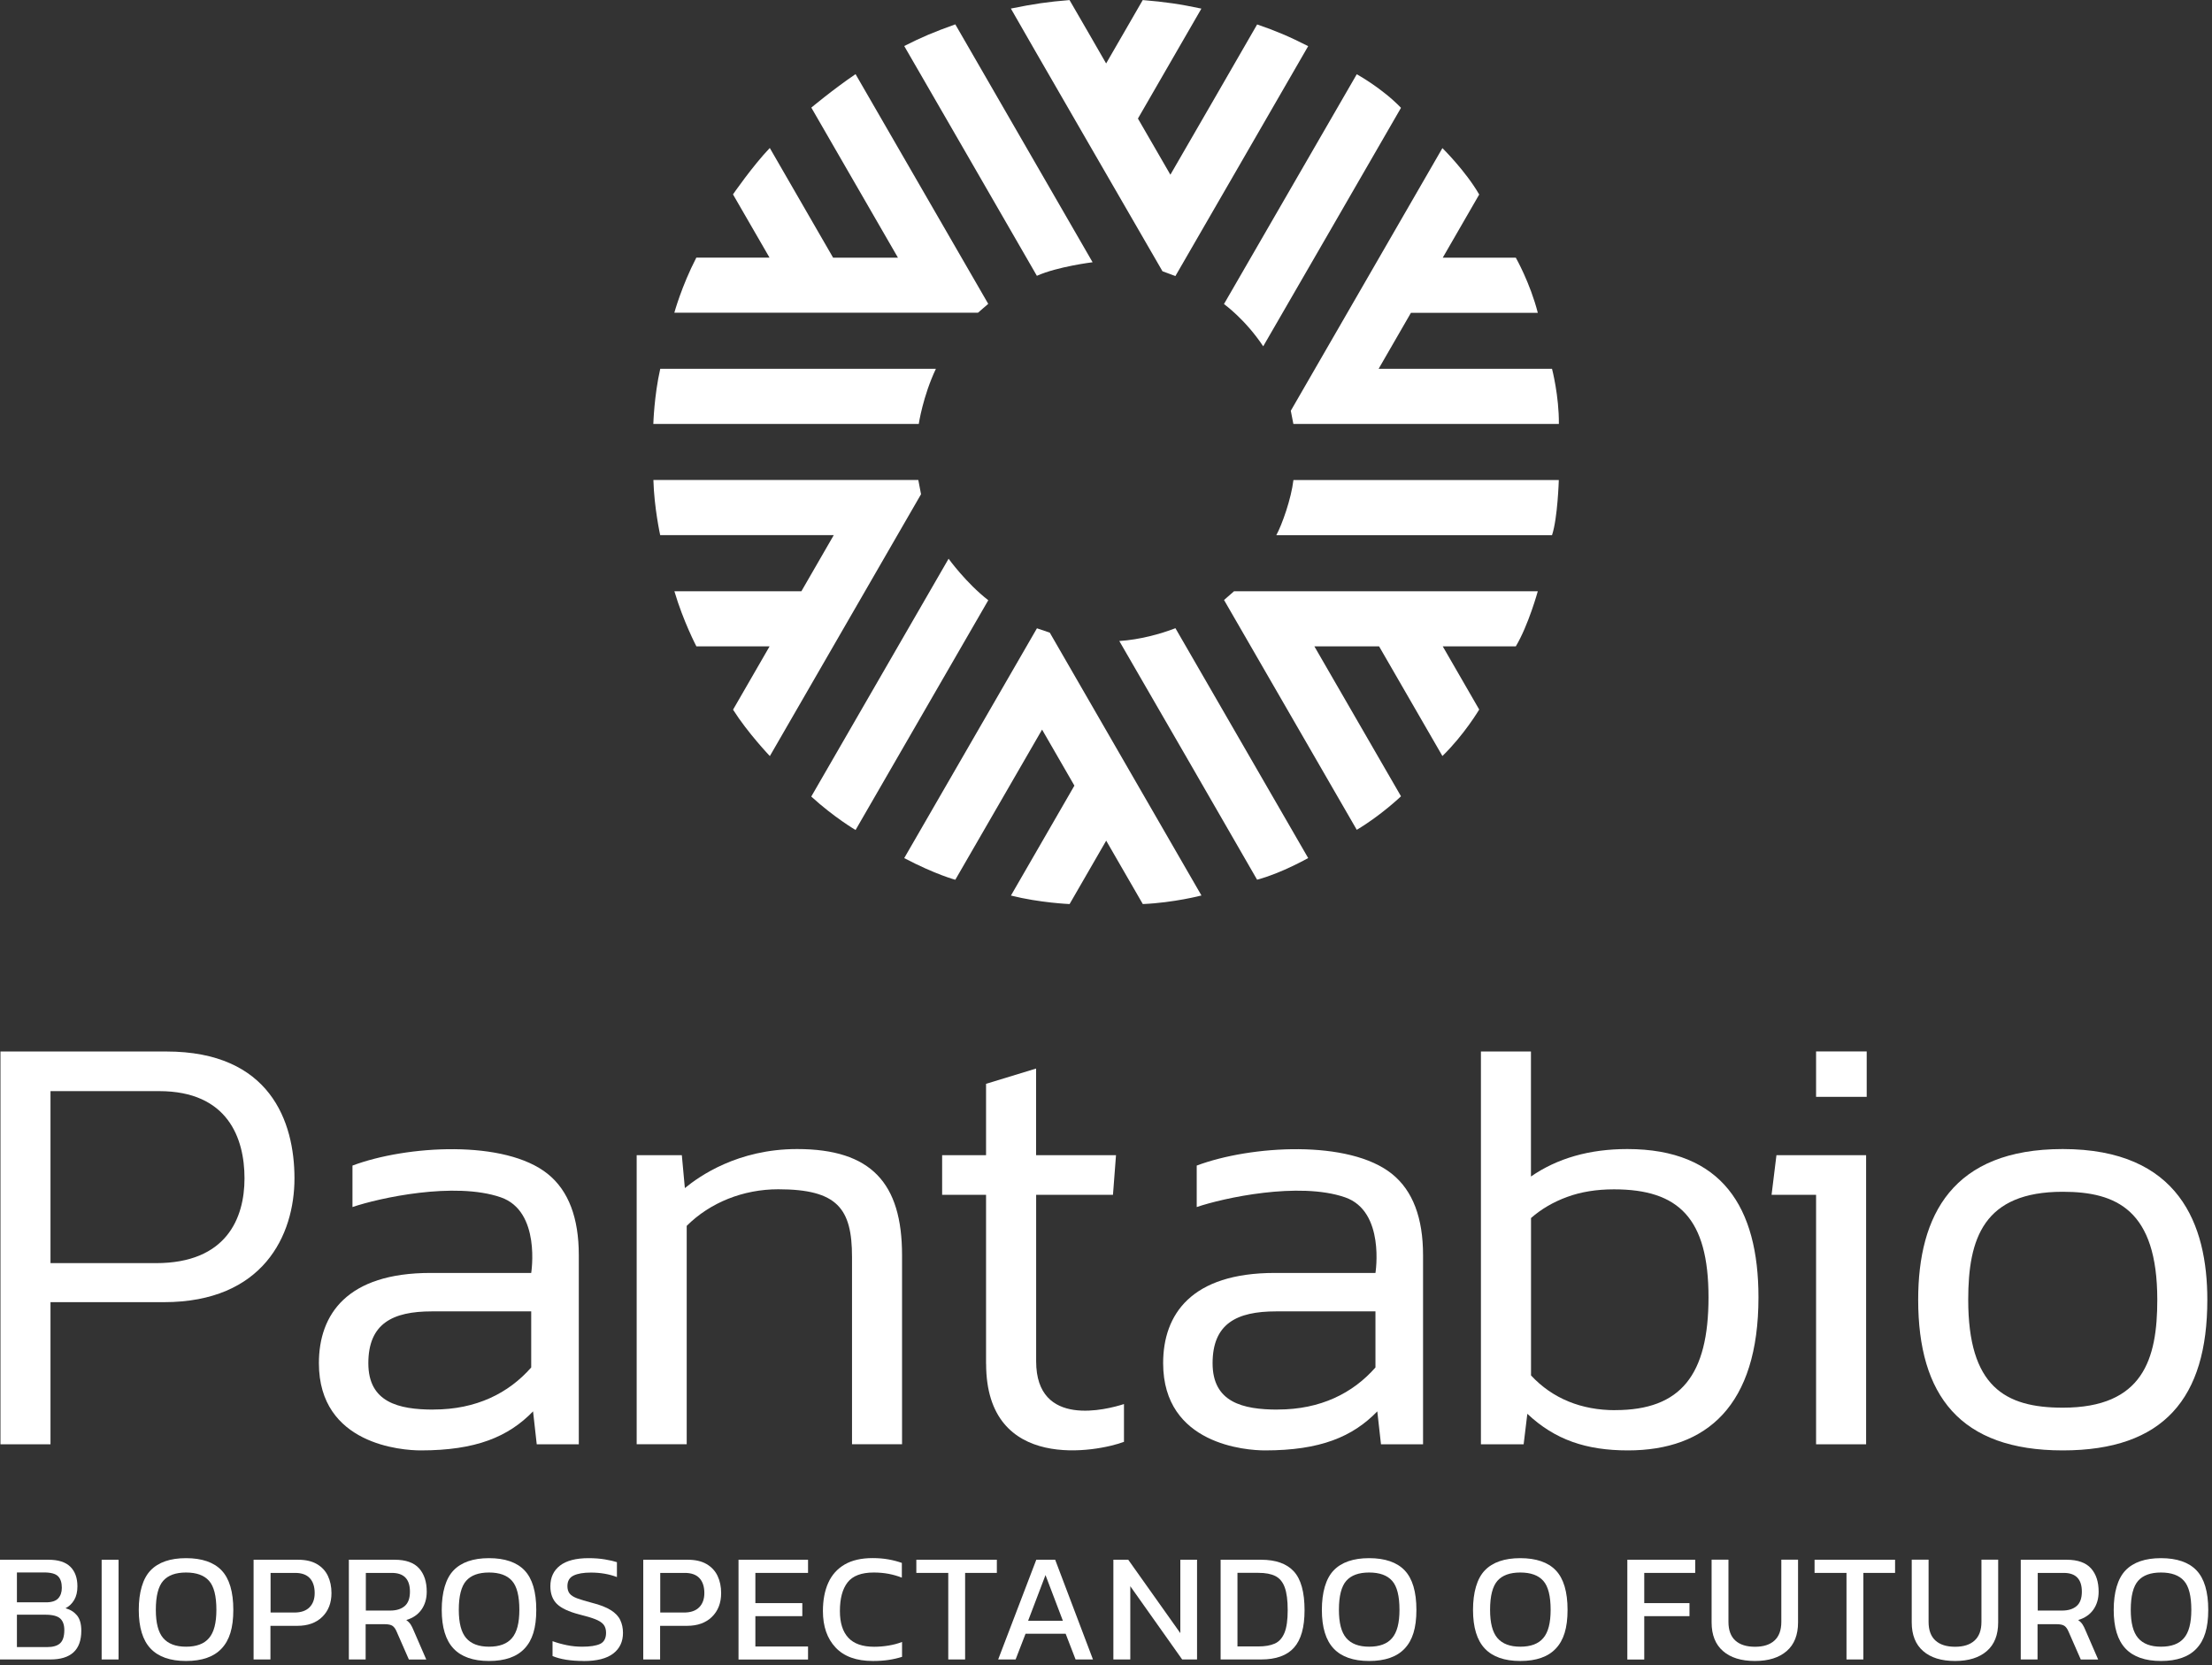 <svg width="336" height="253" viewBox="0 0 336 253" fill="none" xmlns="http://www.w3.org/2000/svg">
<rect x="0" y="0" width="336" height="253" fill="#333333" stroke="none"/>
<g clip-path="url(#clip0_54_197)">
<path d="M0.07 219.41V159.74H25.27C41.03 159.74 44.73 170.39 44.73 179.01C44.73 187.63 40 197.82 24.9 197.82H7.67V219.41H0.07ZM7.67 191.89H23.7C34.37 191.89 37.14 185.1 37.14 179.01C37.14 172.92 34.61 165.76 24.17 165.76H7.67V191.89Z" fill="white"/>
<path d="M63.91 220.34C61.11 220.34 48.44 219.49 48.44 207.09C48.44 199.67 52.72 193.38 65.4 193.38H80.69C80.69 193.38 82.2 184 76.06 181.89C69.04 179.47 57.56 182 53.54 183.37V177.07C61.71 174 76.72 173.07 83.24 178.37C86.36 180.9 87.92 185.01 87.92 190.69V219.41H81.53L80.97 214.41C77.23 218.27 72.31 220.34 63.92 220.34H63.91ZM65.86 214.13C72.35 214.13 77.27 211.64 80.69 207.74V199.22H65.59C59.59 199.22 55.95 201.1 55.95 207.1C55.95 213.03 60.52 214.14 65.86 214.14V214.13Z" fill="white"/>
<path d="M192.15 220.34C189.35 220.34 176.68 219.49 176.68 207.09C176.68 199.67 180.96 193.38 193.64 193.38H208.93C208.93 193.38 210.44 184 204.3 181.89C197.28 179.47 185.8 182 181.78 183.37V177.07C189.95 174 204.96 173.07 211.48 178.37C214.6 180.9 216.16 185.01 216.16 190.69V219.41H209.77L209.21 214.41C205.47 218.27 200.55 220.34 192.16 220.34H192.15ZM194.1 214.13C200.59 214.13 205.51 211.64 208.93 207.74V199.22H193.83C187.83 199.22 184.19 201.1 184.19 207.1C184.19 213.03 188.76 214.14 194.1 214.14V214.13Z" fill="white"/>
<path d="M96.71 219.41V175.49H103.57L104.03 180.49C106.22 178.69 112.06 174.56 121.08 174.56C132.33 174.56 137.02 179.72 137.02 190.68V219.4H129.42V190.95C129.42 183.6 127.21 180.67 118.21 180.67C112.91 180.67 107.86 182.68 104.31 186.23V219.4H96.71V219.41Z" fill="white"/>
<path d="M149.78 207.18V181.51H143.11V175.49H149.78V164.65L157.38 162.33V175.49H169.52L169.06 181.51H157.39V206.81C157.39 217.02 168.21 214.11 170.73 213.3V219.04C166.77 220.54 149.79 223.79 149.79 207.18H149.78Z" fill="white"/>
<path d="M247.29 220.34C240.96 220.34 236.21 218.74 232 214.78L231.44 219.41H224.95V159.74H232.55V178.73C236.57 175.95 241.45 174.56 247.19 174.56C261.58 174.56 267.11 183.43 267.11 197.08C267.11 213.54 259.24 220.34 247.28 220.34H247.29ZM245.34 214.22C255.33 214.22 259.52 208.87 259.52 197.08C259.52 185.09 255 180.68 245.16 180.68C242.5 180.68 240.12 181.07 238.03 181.84C235.93 182.61 234.11 183.68 232.56 185.04V208.95C235.84 212.48 240.24 214.23 245.35 214.23L245.34 214.22Z" fill="white"/>
<path d="M275.86 219.41V181.51H269.1L269.84 175.49H283.46V219.41H275.86ZM275.86 166.63V159.73H283.55V166.63H275.86Z" fill="white"/>
<path d="M313.33 220.34C297.74 220.34 291.37 211.99 291.37 197.45C291.37 184.59 296.6 174.56 313.33 174.56C331.05 174.56 335.29 186.09 335.29 197.45C335.29 212.38 328.68 220.34 313.33 220.34ZM313.33 213.85C325.55 213.85 327.69 206.46 327.69 197.45C327.69 183.84 321.5 181.05 313.33 181.05C301.3 181.05 298.97 188.14 298.97 197.45C298.97 210.62 304.53 213.85 313.33 213.85Z" fill="white"/>
<path d="M178.56 95.43C176.27 96.32 173.11 97.18 170.02 97.38C170.14 97.55 190.67 133.13 190.95 133.64C194.65 132.66 198.71 130.35 198.71 130.35C198.71 130.35 178.81 95.87 178.55 95.44L178.56 95.43Z" fill="white"/>
<path d="M165.97 39.84C165.97 39.84 160.65 40.49 157.5 41.9C156.69 40.49 137.65 7.48 137.35 6.99C140.07 5.62 141.75 4.9 145.11 3.7C145.28 4 165.97 39.85 165.97 39.85V39.84Z" fill="white"/>
<path d="M190.96 3.71C190.89 3.87 177.78 26.54 177.78 26.54L172.85 18.01C172.85 18.01 182.13 1.94 182.49 1.31C179.3 0.63 176.93 0.28 173.58 0.01C173.28 0.53 168.02 9.64 168.02 9.64C168.02 9.64 163.05 0.99 162.46 0.01C159.13 0.28 157.04 0.59 153.55 1.3C153.71 1.66 176.58 41.21 176.58 41.21L178.54 41.94C178.54 41.94 198.61 7.21 198.71 7.01C195.75 5.51 193.83 4.7 190.95 3.71H190.96Z" fill="white"/>
<path d="M129.96 11.26C126.54 13.58 123.24 16.35 123.24 16.35L136.4 39.15H126.55C126.55 39.15 117.48 23.44 116.93 22.48C114.32 25.21 111.34 29.53 111.34 29.53L116.89 39.14C116.89 39.14 106.32 39.14 105.77 39.14C103.53 43.48 102.43 47.51 102.43 47.51H148.55L150.11 46.16C150.11 46.16 130.31 11.88 129.95 11.25L129.96 11.26Z" fill="white"/>
<path d="M182.49 136.04C182.49 136.04 178.3 137.14 173.59 137.34C172.9 136.15 168.03 127.71 168.03 127.71L162.47 137.34C162.47 137.34 157.98 137.16 153.56 136.05C154.05 135.19 163.2 119.35 163.2 119.35L158.29 110.84L145.11 133.65C145.11 133.65 142.13 132.87 137.35 130.36C137.69 129.77 157.51 95.45 157.51 95.45L159.46 96.11L182.5 136.04H182.49Z" fill="white"/>
<path d="M212.81 16.38C212.37 17.15 192.18 52.12 191.88 52.61C189.14 48.49 185.92 46.19 185.92 46.19L206.09 11.28C206.09 11.28 209.94 13.39 212.81 16.38Z" fill="white"/>
<path d="M236.78 64.4H196.46L196.07 62.4L219.1 22.5C219.1 22.5 222.62 25.96 224.69 29.55C224.22 30.36 219.15 39.15 219.15 39.15H230.25C230.25 39.15 232.42 42.95 233.59 47.52H214.32L209.41 56.03H235.75C235.75 56.03 236.83 60.16 236.79 64.4H236.78Z" fill="white"/>
<path d="M150.12 91.18L129.96 126.09C129.96 126.09 126.7 124.18 123.23 121.01C123.49 120.57 144.09 84.88 144.09 84.88C144.09 84.88 146.75 88.57 150.11 91.18H150.12Z" fill="white"/>
<path d="M142.16 56.03C140.18 60.21 139.56 64.4 139.56 64.4H99.24C99.24 64.4 99.36 60.12 100.29 56.03H142.16Z" fill="white"/>
<path d="M139.91 75.07L116.94 114.86C116.94 114.86 113.58 111.34 111.35 107.81L116.9 98.19H105.78C105.78 98.19 103.79 94.4 102.44 89.82H121.73L126.65 81.29H100.28C100.28 81.29 99.36 77.1 99.25 72.92H139.49L139.9 75.06L139.91 75.07Z" fill="white"/>
<path d="M236.78 72.93C236.78 72.93 236.61 78.72 235.75 81.3C234.52 81.3 193.92 81.3 193.87 81.3C194.74 79.71 196.13 75.8 196.47 72.93C196.56 72.93 236.78 72.93 236.78 72.93Z" fill="white"/>
<path d="M233.59 89.82C233.59 89.82 232.17 94.98 230.25 98.19H219.15L224.69 107.79C224.69 107.79 222.4 111.65 219.1 114.85C218.55 113.9 209.48 98.19 209.48 98.19H199.65L212.81 120.97C212.81 120.97 209.76 123.89 206.09 126.06C205.32 124.73 185.93 91.15 185.93 91.15L187.45 89.82H233.58H233.59Z" fill="white"/>
<path d="M0 252.1V236.95H7.34C8.85 236.95 9.96 237.3 10.68 238.01C11.4 238.72 11.76 239.71 11.76 241C11.76 241.82 11.6 242.5 11.27 243.06C10.94 243.62 10.5 244.04 9.95 244.32C10.69 244.52 11.27 244.89 11.7 245.41C12.13 245.94 12.35 246.71 12.35 247.73C12.35 249.2 11.95 250.3 11.16 251.02C10.37 251.74 9.2 252.1 7.67 252.1H0ZM2.57 243.42H6.99C7.85 243.42 8.47 243.22 8.84 242.82C9.21 242.42 9.39 241.88 9.39 241.21C9.39 240.43 9.2 239.84 8.82 239.46C8.44 239.08 7.74 238.88 6.7 238.88H2.57V243.42ZM2.57 250.22H7.13C8.04 250.22 8.71 250.03 9.13 249.64C9.55 249.26 9.77 248.59 9.77 247.63C9.77 246.85 9.56 246.26 9.15 245.88C8.73 245.5 7.98 245.3 6.88 245.3H2.57V250.22Z" fill="white"/>
<path d="M15.44 252.1V236.95H18.01V252.1H15.44Z" fill="white"/>
<path d="M28.26 252.33C25.86 252.33 24.06 251.7 22.87 250.44C21.68 249.18 21.08 247.22 21.08 244.57C21.08 241.92 21.68 239.81 22.87 238.57C24.06 237.33 25.86 236.71 28.26 236.71C30.66 236.71 32.48 237.33 33.66 238.57C34.84 239.81 35.44 241.81 35.44 244.57C35.44 247.33 34.85 249.18 33.66 250.44C32.48 251.7 30.68 252.33 28.26 252.33ZM28.26 250.16C29.84 250.16 31.01 249.73 31.75 248.85C32.5 247.98 32.87 246.55 32.87 244.56C32.87 242.46 32.5 240.99 31.75 240.15C31.01 239.31 29.84 238.89 28.26 238.89C26.68 238.89 25.53 239.31 24.79 240.15C24.05 240.99 23.67 242.46 23.67 244.56C23.67 246.55 24.04 247.98 24.79 248.85C25.54 249.72 26.69 250.16 28.26 250.16Z" fill="white"/>
<path d="M38.52 252.1V236.95H45.27C46.43 236.95 47.39 237.17 48.14 237.61C48.89 238.05 49.45 238.65 49.81 239.41C50.17 240.17 50.35 241.04 50.35 242.01C50.35 243.52 49.88 244.72 48.95 245.63C48.02 246.54 46.76 246.99 45.17 246.99H41.08V252.1H38.51H38.52ZM41.09 244.97H44.71C45.73 244.97 46.5 244.7 47.02 244.17C47.54 243.64 47.8 242.92 47.8 242.01C47.8 241.04 47.55 240.28 47.06 239.75C46.57 239.22 45.82 238.95 44.84 238.95H41.1V244.97H41.09Z" fill="white"/>
<path d="M52.99 252.1V236.95H59.95C61.64 236.95 62.88 237.39 63.66 238.26C64.44 239.13 64.82 240.31 64.82 241.8C64.82 242.87 64.55 243.78 64.02 244.53C63.49 245.28 62.72 245.81 61.71 246.11C61.99 246.31 62.21 246.53 62.37 246.77C62.53 247.01 62.68 247.32 62.84 247.71L64.75 252.11H62.11L60.25 247.87C60.08 247.46 59.87 247.17 59.63 247C59.39 246.83 58.98 246.74 58.39 246.74H55.54V252.1H52.97H52.99ZM55.56 244.67H59.28C60.21 244.67 60.94 244.44 61.47 243.99C62 243.54 62.27 242.81 62.27 241.8C62.27 239.9 61.35 238.95 59.52 238.95H55.57V244.67H55.56Z" fill="white"/>
<path d="M74.28 252.33C71.88 252.33 70.08 251.7 68.89 250.44C67.7 249.18 67.1 247.22 67.1 244.57C67.1 241.92 67.7 239.81 68.89 238.57C70.08 237.33 71.88 236.71 74.28 236.71C76.68 236.71 78.5 237.33 79.68 238.57C80.86 239.81 81.46 241.81 81.46 244.57C81.46 247.33 80.87 249.18 79.68 250.44C78.5 251.7 76.7 252.33 74.28 252.33ZM74.28 250.16C75.86 250.16 77.03 249.73 77.77 248.85C78.52 247.98 78.89 246.55 78.89 244.56C78.89 242.46 78.52 240.99 77.77 240.15C77.03 239.31 75.86 238.89 74.28 238.89C72.7 238.89 71.55 239.31 70.81 240.15C70.07 240.99 69.69 242.46 69.69 244.56C69.69 246.55 70.06 247.98 70.81 248.85C71.56 249.72 72.71 250.16 74.28 250.16Z" fill="white"/>
<path d="M88.66 252.33C86.7 252.33 85.12 252.08 83.93 251.58V249.32C84.6 249.57 85.33 249.77 86.11 249.93C86.89 250.09 87.66 250.16 88.43 250.16C89.64 250.16 90.54 250.02 91.15 249.74C91.75 249.46 92.06 248.89 92.06 248.05C92.06 247.53 91.93 247.12 91.68 246.8C91.43 246.49 91.01 246.22 90.43 245.99C89.85 245.76 89.05 245.52 88.03 245.27C86.4 244.85 85.25 244.31 84.59 243.66C83.93 243.01 83.6 242.11 83.6 240.97C83.6 239.64 84.09 238.59 85.06 237.84C86.03 237.09 87.48 236.71 89.41 236.71C90.29 236.71 91.12 236.77 91.89 236.9C92.67 237.03 93.27 237.17 93.71 237.32V239.58C92.52 239.13 91.2 238.9 89.76 238.9C88.63 238.9 87.75 239.05 87.13 239.35C86.5 239.65 86.19 240.19 86.19 240.97C86.19 241.42 86.3 241.79 86.52 242.08C86.74 242.36 87.12 242.61 87.66 242.81C88.2 243.01 88.95 243.24 89.91 243.49C91.15 243.8 92.11 244.18 92.79 244.61C93.47 245.04 93.95 245.54 94.22 246.12C94.49 246.7 94.63 247.34 94.63 248.06C94.63 249.39 94.14 250.44 93.15 251.2C92.16 251.96 90.66 252.34 88.66 252.34V252.33Z" fill="white"/>
<path d="M97.71 252.1V236.95H104.46C105.62 236.95 106.58 237.17 107.33 237.61C108.08 238.05 108.64 238.65 109 239.41C109.36 240.17 109.54 241.04 109.54 242.01C109.54 243.52 109.07 244.72 108.14 245.63C107.21 246.54 105.95 246.99 104.36 246.99H100.27V252.1H97.7H97.71ZM100.28 244.97H103.9C104.92 244.97 105.69 244.7 106.21 244.17C106.73 243.64 106.99 242.92 106.99 242.01C106.99 241.04 106.74 240.28 106.25 239.75C105.76 239.22 105.01 238.95 104.03 238.95H100.29V244.97H100.28Z" fill="white"/>
<path d="M112.18 252.1V236.95H122.74V238.95H114.74V243.54H121.87V245.52H114.74V250.13H122.74V252.11H112.18V252.1Z" fill="white"/>
<path d="M132.58 252.33C130.09 252.33 128.2 251.65 126.92 250.28C125.64 248.92 125 247.07 125 244.75C125 243.09 125.27 241.66 125.81 240.46C126.35 239.26 127.18 238.33 128.29 237.68C129.4 237.03 130.82 236.7 132.55 236.7C133.43 236.7 134.23 236.77 134.96 236.9C135.69 237.03 136.37 237.21 136.99 237.43V239.67C136.36 239.42 135.69 239.23 134.98 239.09C134.27 238.96 133.52 238.89 132.73 238.89C130.85 238.89 129.52 239.39 128.74 240.4C127.96 241.4 127.58 242.86 127.58 244.75C127.58 246.52 128 247.87 128.85 248.79C129.7 249.71 131.01 250.17 132.78 250.17C133.5 250.17 134.23 250.11 134.96 249.99C135.69 249.87 136.38 249.69 137.02 249.44V251.7C136.39 251.9 135.71 252.06 134.98 252.17C134.25 252.28 133.45 252.33 132.57 252.33H132.58Z" fill="white"/>
<path d="M144.04 252.1V238.95H139.19V236.95H151.42V238.95H146.6V252.1H144.03H144.04Z" fill="white"/>
<path d="M151.62 252.1L157.41 236.95H160.28L166.02 252.1H163.38L161.87 248.19H155.78L154.27 252.1H151.61H151.62ZM156.18 246.22H161.45L158.81 239.28L156.17 246.22H156.18Z" fill="white"/>
<path d="M169.12 252.1V236.95H171.38L179.29 248.1V236.95H181.83V252.1H179.57L171.69 240.97V252.1H169.12Z" fill="white"/>
<path d="M185.41 252.1V236.95H191.55C193.79 236.95 195.45 237.54 196.54 238.73C197.62 239.91 198.16 241.88 198.16 244.62C198.16 247.21 197.63 249.1 196.56 250.3C195.49 251.5 193.82 252.1 191.55 252.1H185.41ZM187.98 250.12H191.16C192.15 250.12 192.97 249.98 193.63 249.69C194.29 249.4 194.78 248.85 195.11 248.05C195.44 247.25 195.6 246.1 195.6 244.61C195.6 243.12 195.45 241.97 195.15 241.15C194.85 240.33 194.38 239.76 193.73 239.43C193.08 239.1 192.22 238.94 191.15 238.94H187.97V250.12H187.98Z" fill="white"/>
<path d="M207.97 252.33C205.57 252.33 203.77 251.7 202.58 250.44C201.39 249.18 200.79 247.22 200.79 244.57C200.79 241.92 201.39 239.81 202.58 238.57C203.77 237.33 205.57 236.71 207.97 236.71C210.37 236.71 212.19 237.33 213.37 238.57C214.55 239.81 215.15 241.81 215.15 244.57C215.15 247.33 214.56 249.18 213.37 250.44C212.19 251.7 210.39 252.33 207.97 252.33ZM207.97 250.16C209.55 250.16 210.72 249.73 211.46 248.85C212.21 247.98 212.58 246.55 212.58 244.56C212.58 242.46 212.21 240.99 211.46 240.15C210.72 239.31 209.55 238.89 207.97 238.89C206.39 238.89 205.24 239.31 204.5 240.15C203.76 240.99 203.38 242.46 203.38 244.56C203.38 246.55 203.75 247.98 204.5 248.85C205.25 249.72 206.4 250.16 207.97 250.16Z" fill="white"/>
<path d="M230.93 252.33C228.53 252.33 226.73 251.7 225.54 250.44C224.35 249.18 223.75 247.22 223.75 244.57C223.75 241.92 224.35 239.81 225.54 238.57C226.73 237.33 228.53 236.71 230.93 236.71C233.33 236.71 235.15 237.33 236.33 238.57C237.51 239.81 238.11 241.81 238.11 244.57C238.11 247.33 237.52 249.18 236.33 250.44C235.15 251.7 233.35 252.33 230.93 252.33ZM230.93 250.16C232.51 250.16 233.68 249.73 234.42 248.85C235.17 247.98 235.54 246.55 235.54 244.56C235.54 242.46 235.17 240.99 234.42 240.15C233.68 239.31 232.51 238.89 230.93 238.89C229.35 238.89 228.2 239.31 227.46 240.15C226.72 240.99 226.34 242.46 226.34 244.56C226.34 246.55 226.71 247.98 227.46 248.85C228.21 249.72 229.36 250.16 230.93 250.16Z" fill="white"/>
<path d="M247.19 252.1V236.95H257.5V238.95H249.76V243.54H256.63V245.52H249.76V252.11H247.19V252.1Z" fill="white"/>
<path d="M266.58 252.33C264.49 252.33 262.87 251.83 261.72 250.82C260.57 249.82 259.99 248.37 259.99 246.47V236.94H262.55V246.38C262.55 247.65 262.9 248.6 263.6 249.23C264.3 249.86 265.29 250.17 266.58 250.17C267.87 250.17 268.84 249.86 269.53 249.23C270.23 248.6 270.58 247.65 270.58 246.38V236.94H273.12V246.47C273.12 248.37 272.55 249.82 271.4 250.82C270.25 251.82 268.65 252.33 266.58 252.33Z" fill="white"/>
<path d="M280.48 252.1V238.95H275.63V236.95H287.86V238.95H283.04V252.1H280.47H280.48Z" fill="white"/>
<path d="M296.98 252.33C294.89 252.33 293.27 251.83 292.12 250.82C290.97 249.82 290.39 248.37 290.39 246.47V236.94H292.95V246.38C292.95 247.65 293.3 248.6 294 249.23C294.7 249.86 295.69 250.17 296.98 250.17C298.27 250.17 299.24 249.86 299.93 249.23C300.63 248.6 300.98 247.65 300.98 246.38V236.94H303.52V246.47C303.52 248.37 302.95 249.82 301.8 250.82C300.65 251.82 299.05 252.33 296.98 252.33Z" fill="white"/>
<path d="M306.95 252.1V236.95H313.91C315.6 236.95 316.84 237.39 317.62 238.26C318.4 239.13 318.78 240.31 318.78 241.8C318.78 242.87 318.51 243.78 317.98 244.53C317.45 245.28 316.68 245.81 315.67 246.11C315.95 246.31 316.17 246.53 316.33 246.77C316.49 247.01 316.64 247.32 316.8 247.71L318.71 252.11H316.07L314.21 247.87C314.04 247.46 313.83 247.17 313.59 247C313.35 246.83 312.94 246.74 312.35 246.74H309.5V252.1H306.93H306.95ZM309.52 244.67H313.24C314.17 244.67 314.9 244.44 315.43 243.99C315.96 243.54 316.23 242.81 316.23 241.8C316.23 239.9 315.31 238.95 313.48 238.95H309.53V244.67H309.52Z" fill="white"/>
<path d="M328.25 252.33C325.85 252.33 324.05 251.7 322.86 250.44C321.67 249.18 321.07 247.22 321.07 244.57C321.07 241.92 321.67 239.81 322.86 238.57C324.05 237.33 325.85 236.71 328.25 236.71C330.65 236.71 332.47 237.33 333.65 238.57C334.83 239.81 335.43 241.81 335.43 244.57C335.43 247.33 334.84 249.18 333.65 250.44C332.47 251.7 330.67 252.33 328.25 252.33ZM328.25 250.16C329.83 250.16 331 249.73 331.74 248.85C332.49 247.98 332.86 246.55 332.86 244.56C332.86 242.46 332.49 240.99 331.74 240.15C331 239.31 329.83 238.89 328.25 238.89C326.67 238.89 325.52 239.31 324.78 240.15C324.04 240.99 323.66 242.46 323.66 244.56C323.66 246.55 324.03 247.98 324.78 248.85C325.53 249.72 326.68 250.16 328.25 250.16Z" fill="white"/>
</g>
<defs>
<clipPath id="clip0_54_197">
<rect width="335.42" height="252.33" fill="white"/>
</clipPath>
</defs>
</svg>
